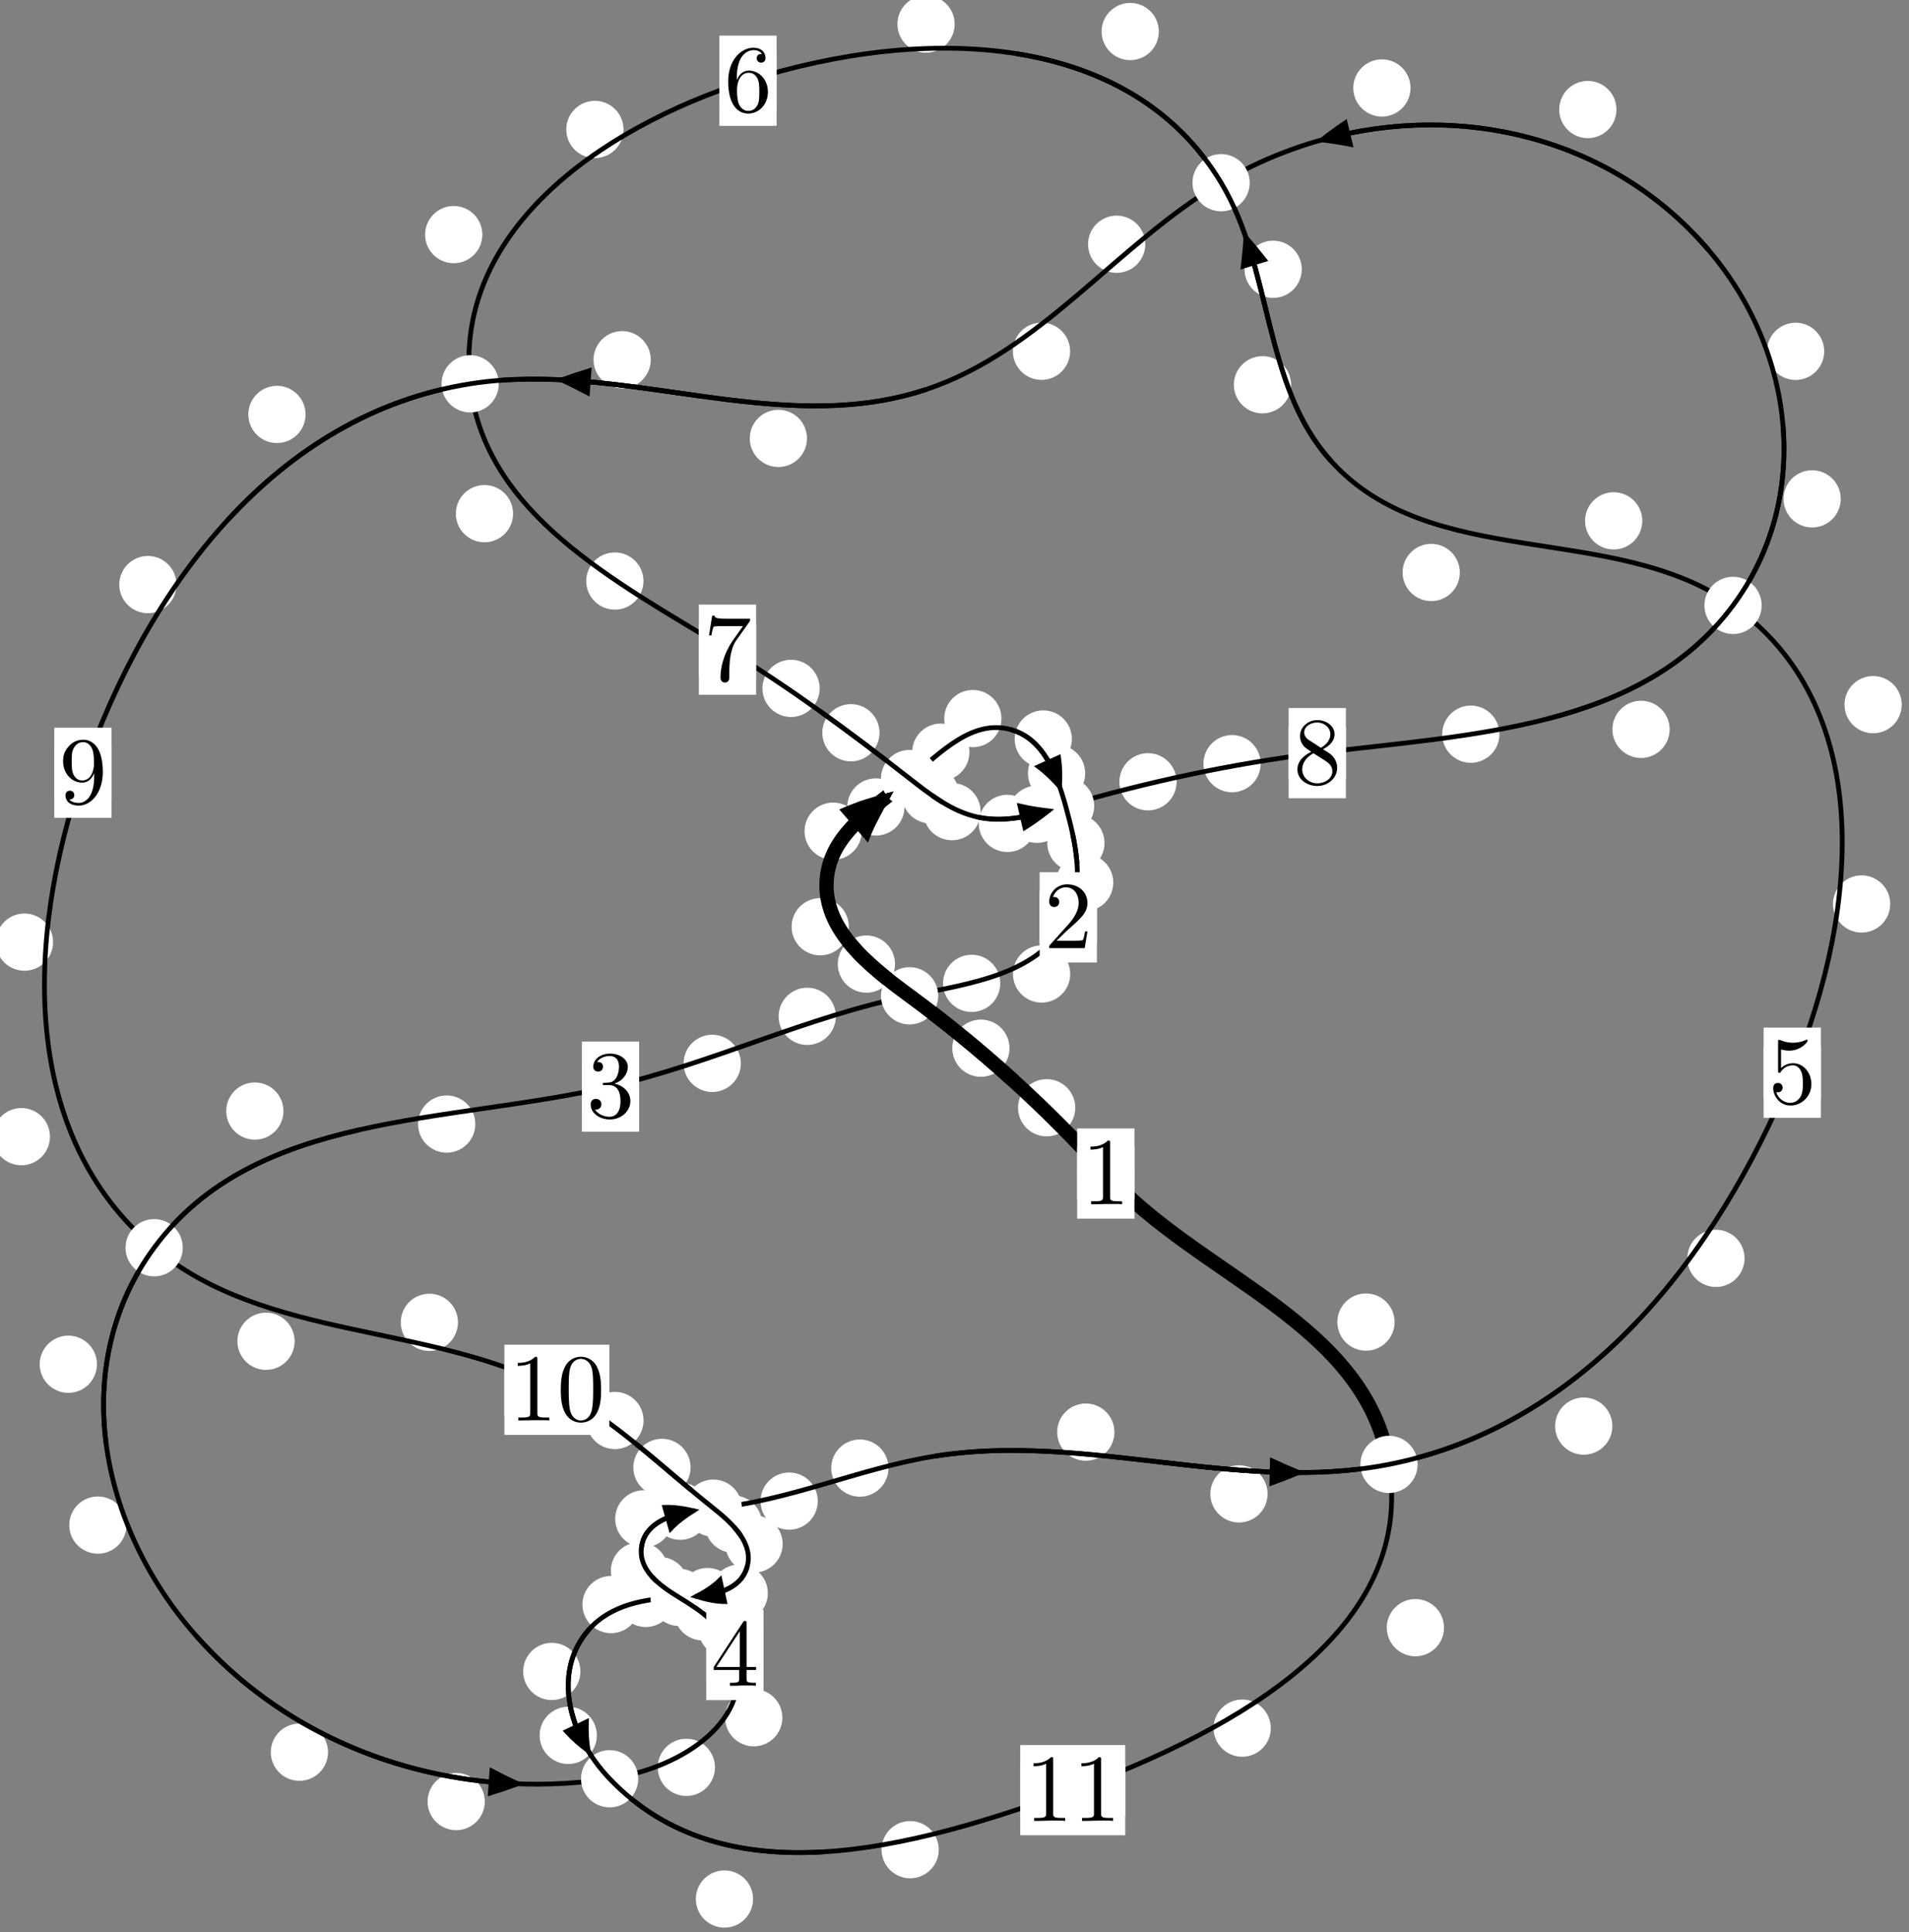 <?xml version="1.0"?>
<!-- Created by MetaPost 1.999 on 2021.07.05:2357 -->
<svg version="1.1" xmlns="http://www.w3.org/2000/svg" xmlns:xlink="http://www.w3.org/1999/xlink" width="199.381" height="201.789" viewBox="0 0 199.381 201.789">
<rect x="0" y="0" width="199.381" height="201.789" fill="#808080" stroke="none"/>
<!-- Original BoundingBox: -95.759033 -97.318069 103.621735 104.471085 -->
  <defs>
    <g transform="scale(0.01,0.01)" id="GLYPHcmr10_48">
      <path style="fill-rule: evenodd;" d="M460 -320C460 -400,455 -480,420 -554C374 -650,292 -666,250 -666C190 -666,117 -640,76 -547C44 -478,39 -400,39 -320C39 -245,43 -155,84 -79C127 2,200 22,249 22C303 22,379 1,423 -94C455 -163,460 -241,460 -320M249 -0C210 -0,151 -25,133 -121C122 -181,122 -273,122 -332C122 -396,122 -462,130 -516C149 -635,224 -644,249 -644C282 -644,348 -626,367 -527C377 -471,377 -395,377 -332C377 -257,377 -189,366 -125C351 -30,294 -0,249 -0"></path>
    </g>
    <g transform="scale(0.01,0.01)" id="GLYPHcmr10_49">
      <path style="fill-rule: evenodd;" d="M294 -640C294 -664,294 -666,271 -666C209 -602,121 -602,89 -602L89 -571C109 -571,168 -571,220 -597L220 -79C220 -43,217 -31,127 -31L95 -31L95 -0L257 -0L130 -3L217 -3L257 -3L297 -3L384 -3L419 -0L419 -31L387 -31C297 -31,294 -42,294 -79"></path>
    </g>
    <g transform="scale(0.01,0.01)" id="GLYPHcmr10_50">
      <path style="fill-rule: evenodd;" d="M127 -77L233 -180C389 -318,449 -372,449 -472C449 -586,359 -666,237 -666C124 -666,50 -574,50 -485C50 -429,100 -429,103 -429C120 -429,155 -441,155 -482C155 -508,137 -534,102 -534C94 -534,92 -534,89 -533C112 -598,166 -635,224 -635C315 -635,358 -554,358 -472C358 -392,308 -313,253 -251L61 -37C50 -26,50 -24,50 -0L421 -0L449 -174L424 -174C419 -144,412 -100,402 -85C395 -77,329 -77,307 -77"></path>
    </g>
    <g transform="scale(0.01,0.01)" id="GLYPHcmr10_51">
      <path style="fill-rule: evenodd;" d="M290 -352C372 -379,430 -449,430 -528C430 -610,342 -666,246 -666C145 -666,69 -606,69 -530C69 -497,91 -478,120 -478C151 -478,171 -500,171 -529C171 -579,124 -579,109 -579C140 -628,206 -641,242 -641C283 -641,338 -619,338 -529C338 -517,336 -459,310 -415C280 -367,246 -364,221 -363C213 -362,189 -360,182 -360C174 -359,167 -358,167 -348C167 -337,174 -337,191 -337L235 -337C317 -337,354 -269,354 -171C354 -35,285 -6,241 -6C198 -6,123 -23,88 -82C123 -77,154 -99,154 -137C154 -173,127 -193,98 -193C74 -193,42 -179,42 -135C42 -44,135 22,244 22C366 22,457 -69,457 -171C457 -253,394 -331,290 -352"></path>
    </g>
    <g transform="scale(0.01,0.01)" id="GLYPHcmr10_52">
      <path style="fill-rule: evenodd;" d="M294 -165L294 -78C294 -42,292 -31,218 -31L197 -31L197 -0L332 -0L238 -3L290 -3L332 -3L374 -3L427 -3L468 -0L468 -31L447 -31C373 -31,371 -42,371 -78L371 -165L471 -165L471 -196L371 -196L371 -651C371 -671,371 -677,355 -677C346 -677,343 -677,335 -665L28 -196L28 -165M300 -196L56 -196L300 -569"></path>
    </g>
    <g transform="scale(0.01,0.01)" id="GLYPHcmr10_53">
      <path style="fill-rule: evenodd;" d="M449 -201C449 -320,367 -420,259 -420C211 -420,168 -404,132 -369L132 -564C152 -558,185 -551,217 -551C340 -551,410 -642,410 -655C410 -661,407 -666,400 -666C399 -666,397 -666,392 -663C372 -654,323 -634,256 -634C216 -634,170 -641,123 -662C115 -665,113 -665,111 -665C101 -665,101 -657,101 -641L101 -345C101 -327,101 -319,115 -319C122 -319,124 -322,128 -328C139 -344,176 -398,257 -398C309 -398,334 -352,342 -334C358 -297,360 -258,360 -208C360 -173,360 -113,336 -71C312 -32,275 -6,229 -6C156 -6,99 -59,82 -118C85 -117,88 -116,99 -116C132 -116,149 -141,149 -165C149 -189,132 -214,99 -214C85 -214,50 -207,50 -161C50 -75,119 22,231 22C347 22,449 -74,449 -201"></path>
    </g>
    <g transform="scale(0.01,0.01)" id="GLYPHcmr10_54">
      <path style="fill-rule: evenodd;" d="M132 -328L132 -352C132 -605,256 -641,307 -641C331 -641,373 -635,395 -601C380 -601,340 -601,340 -556C340 -525,364 -510,386 -510C402 -510,432 -519,432 -558C432 -618,388 -666,305 -666C177 -666,42 -537,42 -316C42 -49,158 22,251 22C362 22,457 -72,457 -204C457 -331,368 -427,257 -427C189 -427,152 -376,132 -328M251 -6C188 -6,158 -66,152 -81C134 -128,134 -208,134 -226C134 -304,166 -404,256 -404C272 -404,318 -404,349 -342C367 -305,367 -254,367 -205C367 -157,367 -107,350 -71C320 -11,274 -6,251 -6"></path>
    </g>
    <g transform="scale(0.01,0.01)" id="GLYPHcmr10_55">
      <path style="fill-rule: evenodd;" d="M476 -609C485 -621,485 -623,485 -644L242 -644C120 -644,118 -657,114 -676L89 -676L56 -470L81 -470C84 -486,93 -549,106 -561C113 -567,191 -567,204 -567L411 -567C400 -551,321 -442,299 -409C209 -274,176 -135,176 -33C176 -23,176 22,222 22C268 22,268 -23,268 -33L268 -84C268 -139,271 -194,279 -248C283 -271,297 -357,341 -419"></path>
    </g>
    <g transform="scale(0.01,0.01)" id="GLYPHcmr10_56">
      <path style="fill-rule: evenodd;" d="M163 -457C117 -487,113 -521,113 -538C113 -599,178 -641,249 -641C322 -641,386 -589,386 -517C386 -460,347 -412,287 -377M309 -362C381 -399,430 -451,430 -517C430 -609,341 -666,250 -666C150 -666,69 -592,69 -499C69 -481,71 -436,113 -389C124 -377,161 -352,186 -335C128 -306,42 -250,42 -151C42 -45,144 22,249 22C362 22,457 -61,457 -168C457 -204,446 -249,408 -291C389 -312,373 -322,309 -362M209 -320L332 -242C360 -223,407 -193,407 -132C407 -58,332 -6,250 -6C164 -6,92 -68,92 -151C92 -209,124 -273,209 -320"></path>
    </g>
    <g transform="scale(0.01,0.01)" id="GLYPHcmr10_57">
      <path style="fill-rule: evenodd;" d="M367 -318L367 -286C367 -52,263 -6,205 -6C188 -6,134 -8,107 -42C151 -42,159 -71,159 -88C159 -119,135 -134,113 -134C97 -134,67 -125,67 -86C67 -19,121 22,206 22C335 22,457 -114,457 -329C457 -598,342 -666,253 -666C198 -666,149 -648,106 -603C65 -558,42 -516,42 -441C42 -316,130 -218,242 -218C303 -218,344 -260,367 -318M243 -241C227 -241,181 -241,150 -304C132 -341,132 -391,132 -440C132 -494,132 -541,153 -578C180 -628,218 -641,253 -641C299 -641,332 -607,349 -562C361 -530,365 -467,365 -421C365 -338,331 -241,243 -241"></path>
    </g>
  </defs>
  <path d="M112.303 115.69C112.303 114.898,111.988 114.137,111.428 113.577C110.867 113.016,110.107 112.702,109.315 112.702C108.522 112.702,107.762 113.016,107.201 113.577C106.641 114.137,106.326 114.898,106.326 115.69C106.326 116.483,106.641 117.243,107.201 117.804C107.762 118.364,108.522 118.679,109.315 118.679C110.107 118.679,110.867 118.364,111.428 117.804C111.988 117.243,112.303 116.483,112.303 115.69Z" style="fill: rgb(100%,100%,100%);stroke: none;"></path>
  <path d="M118.483 122.561C118.483 121.769,118.168 121.008,117.607 120.448C117.047 119.887,116.286 119.573,115.494 119.573C114.701 119.573,113.941 119.887,113.38 120.448C112.82 121.008,112.505 121.769,112.505 122.561C112.505 123.354,112.82 124.114,113.38 124.675C113.941 125.235,114.701 125.55,115.494 125.55C116.286 125.55,117.047 125.235,117.607 124.675C118.168 124.114,118.483 123.354,118.483 122.561Z" style="fill: rgb(100%,100%,100%);stroke: none;"></path>
  <path d="M93.478 100.687C93.478 99.894,93.163 99.134,92.603 98.573C92.042 98.013,91.282 97.698,90.49 97.698C89.697 97.698,88.937 98.013,88.376 98.573C87.816 99.134,87.501 99.894,87.501 100.687C87.501 101.479,87.816 102.24,88.376 102.8C88.937 103.361,89.697 103.676,90.49 103.676C91.282 103.676,92.042 103.361,92.603 102.8C93.163 102.24,93.478 101.479,93.478 100.687Z" style="fill: rgb(100%,100%,100%);stroke: none;"></path>
  <path d="M105.436 109.471C105.436 108.678,105.121 107.918,104.561 107.357C104 106.797,103.24 106.482,102.447 106.482C101.655 106.482,100.895 106.797,100.334 107.357C99.774 107.918,99.459 108.678,99.459 109.471C99.459 110.263,99.774 111.024,100.334 111.584C100.895 112.144,101.655 112.459,102.447 112.459C103.24 112.459,104 112.144,104.561 111.584C105.121 111.024,105.436 110.263,105.436 109.471Z" style="fill: rgb(100%,100%,100%);stroke: none;"></path>
  <path d="M90.006 86.807C90.006 86.014,89.691 85.254,89.13 84.693C88.57 84.133,87.81 83.818,87.017 83.818C86.224 83.818,85.464 84.133,84.904 84.693C84.343 85.254,84.028 86.014,84.028 86.807C84.028 87.599,84.343 88.36,84.904 88.92C85.464 89.48,86.224 89.795,87.017 89.795C87.81 89.795,88.57 89.48,89.13 88.92C89.691 88.36,90.006 87.599,90.006 86.807Z" style="fill: rgb(100%,100%,100%);stroke: none;"></path>
  <path d="M88.655 96.786C88.655 95.994,88.34 95.234,87.779 94.673C87.219 94.113,86.459 93.798,85.666 93.798C84.873 93.798,84.113 94.113,83.553 94.673C82.992 95.234,82.677 95.994,82.677 96.786C82.677 97.579,82.992 98.339,83.553 98.9C84.113 99.46,84.873 99.775,85.666 99.775C86.459 99.775,87.219 99.46,87.779 98.9C88.34 98.339,88.655 97.579,88.655 96.786Z" style="fill: rgb(100%,100%,100%);stroke: none;"></path>
  <path d="M101.249 78.554C101.249 77.761,100.934 77.001,100.373 76.44C99.813 75.88,99.053 75.565,98.26 75.565C97.467 75.565,96.707 75.88,96.147 76.44C95.586 77.001,95.271 77.761,95.271 78.554C95.271 79.346,95.586 80.106,96.147 80.667C96.707 81.227,97.467 81.542,98.26 81.542C99.053 81.542,99.813 81.227,100.373 80.667C100.934 80.106,101.249 79.346,101.249 78.554Z" style="fill: rgb(100%,100%,100%);stroke: none;"></path>
  <path d="M94.467 84.279C94.467 83.487,94.152 82.726,93.592 82.166C93.031 81.606,92.271 81.291,91.478 81.291C90.686 81.291,89.925 81.606,89.365 82.166C88.804 82.726,88.489 83.487,88.489 84.279C88.489 85.072,88.804 85.832,89.365 86.393C89.925 86.953,90.686 87.268,91.478 87.268C92.271 87.268,93.031 86.953,93.592 86.393C94.152 85.832,94.467 85.072,94.467 84.279Z" style="fill: rgb(100%,100%,100%);stroke: none;"></path>
  <path d="M111.952 77.18C111.952 76.388,111.637 75.628,111.076 75.067C110.516 74.507,109.755 74.192,108.963 74.192C108.17 74.192,107.41 74.507,106.849 75.067C106.289 75.628,105.974 76.388,105.974 77.18C105.974 77.973,106.289 78.733,106.849 79.294C107.41 79.854,108.17 80.169,108.963 80.169C109.755 80.169,110.516 79.854,111.076 79.294C111.637 78.733,111.952 77.973,111.952 77.18Z" style="fill: rgb(100%,100%,100%);stroke: none;"></path>
  <path d="M104.595 75.045C104.595 74.253,104.281 73.493,103.72 72.932C103.16 72.372,102.399 72.057,101.607 72.057C100.814 72.057,100.054 72.372,99.493 72.932C98.933 73.493,98.618 74.253,98.618 75.045C98.618 75.838,98.933 76.598,99.493 77.159C100.054 77.719,100.814 78.034,101.607 78.034C102.399 78.034,103.16 77.719,103.72 77.159C104.281 76.598,104.595 75.838,104.595 75.045Z" style="fill: rgb(100%,100%,100%);stroke: none;"></path>
  <path d="M115.358 88.039C115.358 87.246,115.043 86.486,114.482 85.926C113.922 85.365,113.162 85.05,112.369 85.05C111.576 85.05,110.816 85.365,110.256 85.926C109.695 86.486,109.38 87.246,109.38 88.039C109.38 88.832,109.695 89.592,110.256 90.152C110.816 90.713,111.576 91.028,112.369 91.028C113.162 91.028,113.922 90.713,114.482 90.152C115.043 89.592,115.358 88.832,115.358 88.039Z" style="fill: rgb(100%,100%,100%);stroke: none;"></path>
  <path d="M113.34 80.767C113.34 79.974,113.025 79.214,112.465 78.653C111.904 78.093,111.144 77.778,110.351 77.778C109.559 77.778,108.799 78.093,108.238 78.653C107.678 79.214,107.363 79.974,107.363 80.767C107.363 81.559,107.678 82.319,108.238 82.88C108.799 83.44,109.559 83.755,110.351 83.755C111.144 83.755,111.904 83.44,112.465 82.88C113.025 82.319,113.34 81.559,113.34 80.767Z" style="fill: rgb(100%,100%,100%);stroke: none;"></path>
  <path d="M111.775 101.722C111.775 100.93,111.46 100.17,110.899 99.609C110.339 99.049,109.579 98.734,108.786 98.734C107.993 98.734,107.233 99.049,106.673 99.609C106.112 100.17,105.797 100.93,105.797 101.722C105.797 102.515,106.112 103.275,106.673 103.836C107.233 104.396,107.993 104.711,108.786 104.711C109.579 104.711,110.339 104.396,110.899 103.836C111.46 103.275,111.775 102.515,111.775 101.722Z" style="fill: rgb(100%,100%,100%);stroke: none;"></path>
  <path d="M116.274 92.175C116.274 91.382,115.959 90.622,115.398 90.061C114.838 89.501,114.078 89.186,113.285 89.186C112.492 89.186,111.732 89.501,111.172 90.061C110.611 90.622,110.296 91.382,110.296 92.175C110.296 92.967,110.611 93.727,111.172 94.288C111.732 94.848,112.492 95.163,113.285 95.163C114.078 95.163,114.838 94.848,115.398 94.288C115.959 93.727,116.274 92.967,116.274 92.175Z" style="fill: rgb(100%,100%,100%);stroke: none;"></path>
  <path d="M87.298 106.145C87.298 105.352,86.983 104.592,86.423 104.031C85.862 103.471,85.102 103.156,84.31 103.156C83.517 103.156,82.757 103.471,82.196 104.031C81.636 104.592,81.321 105.352,81.321 106.145C81.321 106.937,81.636 107.697,82.196 108.258C82.757 108.818,83.517 109.133,84.31 109.133C85.102 109.133,85.862 108.818,86.423 108.258C86.983 107.697,87.298 106.937,87.298 106.145Z" style="fill: rgb(100%,100%,100%);stroke: none;"></path>
  <path d="M104.471 102.7C104.471 101.907,104.156 101.147,103.596 100.586C103.035 100.026,102.275 99.711,101.482 99.711C100.689 99.711,99.929 100.026,99.369 100.586C98.808 101.147,98.493 101.907,98.493 102.7C98.493 103.492,98.808 104.253,99.369 104.813C99.929 105.373,100.689 105.688,101.482 105.688C102.275 105.688,103.035 105.373,103.596 104.813C104.156 104.253,104.471 103.492,104.471 102.7Z" style="fill: rgb(100%,100%,100%);stroke: none;"></path>
  <path d="M49.642 117.394C49.642 116.601,49.327 115.841,48.766 115.281C48.206 114.72,47.446 114.405,46.653 114.405C45.86 114.405,45.1 114.72,44.54 115.281C43.979 115.841,43.664 116.601,43.664 117.394C43.664 118.187,43.979 118.947,44.54 119.507C45.1 120.068,45.86 120.383,46.653 120.383C47.446 120.383,48.206 120.068,48.766 119.507C49.327 118.947,49.642 118.187,49.642 117.394Z" style="fill: rgb(100%,100%,100%);stroke: none;"></path>
  <path d="M77.376 111.057C77.376 110.264,77.061 109.504,76.501 108.943C75.94 108.383,75.18 108.068,74.387 108.068C73.595 108.068,72.835 108.383,72.274 108.943C71.714 109.504,71.399 110.264,71.399 111.057C71.399 111.849,71.714 112.609,72.274 113.17C72.835 113.73,73.595 114.045,74.387 114.045C75.18 114.045,75.94 113.73,76.501 113.17C77.061 112.609,77.376 111.849,77.376 111.057Z" style="fill: rgb(100%,100%,100%);stroke: none;"></path>
  <path d="M10.124 142.479C10.124 141.686,9.809 140.926,9.249 140.365C8.688 139.805,7.928 139.49,7.135 139.49C6.343 139.49,5.582 139.805,5.022 140.365C4.461 140.926,4.146 141.686,4.146 142.479C4.146 143.271,4.461 144.031,5.022 144.592C5.582 145.152,6.343 145.467,7.135 145.467C7.928 145.467,8.688 145.152,9.249 144.592C9.809 144.031,10.124 143.271,10.124 142.479Z" style="fill: rgb(100%,100%,100%);stroke: none;"></path>
  <path d="M29.605 116.037C29.605 115.244,29.29 114.484,28.73 113.923C28.169 113.363,27.409 113.048,26.617 113.048C25.824 113.048,25.064 113.363,24.503 113.923C23.943 114.484,23.628 115.244,23.628 116.037C23.628 116.829,23.943 117.59,24.503 118.15C25.064 118.711,25.824 119.025,26.617 119.025C27.409 119.025,28.169 118.711,28.73 118.15C29.29 117.59,29.605 116.829,29.605 116.037Z" style="fill: rgb(100%,100%,100%);stroke: none;"></path>
  <path d="M34.26 182.996C34.26 182.204,33.945 181.443,33.384 180.883C32.824 180.322,32.064 180.007,31.271 180.007C30.478 180.007,29.718 180.322,29.158 180.883C28.597 181.443,28.282 182.204,28.282 182.996C28.282 183.789,28.597 184.549,29.158 185.11C29.718 185.67,30.478 185.985,31.271 185.985C32.064 185.985,32.824 185.67,33.384 185.11C33.945 184.549,34.26 183.789,34.26 182.996Z" style="fill: rgb(100%,100%,100%);stroke: none;"></path>
  <path d="M13.213 159.278C13.213 158.485,12.898 157.725,12.337 157.164C11.777 156.604,11.017 156.289,10.224 156.289C9.431 156.289,8.671 156.604,8.111 157.164C7.55 157.725,7.235 158.485,7.235 159.278C7.235 160.07,7.55 160.831,8.111 161.391C8.671 161.952,9.431 162.267,10.224 162.267C11.017 162.267,11.777 161.952,12.337 161.391C12.898 160.831,13.213 160.07,13.213 159.278Z" style="fill: rgb(100%,100%,100%);stroke: none;"></path>
  <path d="M74.674 184.578C74.674 183.786,74.36 183.026,73.799 182.465C73.239 181.905,72.478 181.59,71.686 181.59C70.893 181.59,70.133 181.905,69.572 182.465C69.012 183.026,68.697 183.786,68.697 184.578C68.697 185.371,69.012 186.131,69.572 186.692C70.133 187.252,70.893 187.567,71.686 187.567C72.478 187.567,73.239 187.252,73.799 186.692C74.36 186.131,74.674 185.371,74.674 184.578Z" style="fill: rgb(100%,100%,100%);stroke: none;"></path>
  <path d="M50.633 188.152C50.633 187.359,50.318 186.599,49.758 186.038C49.197 185.478,48.437 185.163,47.644 185.163C46.852 185.163,46.092 185.478,45.531 186.038C44.971 186.599,44.656 187.359,44.656 188.152C44.656 188.944,44.971 189.704,45.531 190.265C46.092 190.825,46.852 191.14,47.644 191.14C48.437 191.14,49.197 190.825,49.758 190.265C50.318 189.704,50.633 188.944,50.633 188.152Z" style="fill: rgb(100%,100%,100%);stroke: none;"></path>
  <path d="M78.907 170.076C78.907 169.283,78.592 168.523,78.031 167.963C77.471 167.402,76.711 167.087,75.918 167.087C75.125 167.087,74.365 167.402,73.805 167.963C73.244 168.523,72.929 169.283,72.929 170.076C72.929 170.869,73.244 171.629,73.805 172.189C74.365 172.75,75.125 173.065,75.918 173.065C76.711 173.065,77.471 172.75,78.031 172.189C78.592 171.629,78.907 170.869,78.907 170.076Z" style="fill: rgb(100%,100%,100%);stroke: none;"></path>
  <path d="M81.713 179.396C81.713 178.603,81.398 177.843,80.837 177.282C80.277 176.722,79.517 176.407,78.724 176.407C77.931 176.407,77.171 176.722,76.611 177.282C76.05 177.843,75.735 178.603,75.735 179.396C75.735 180.188,76.05 180.949,76.611 181.509C77.171 182.07,77.931 182.385,78.724 182.385C79.517 182.385,80.277 182.07,80.837 181.509C81.398 180.949,81.713 180.188,81.713 179.396Z" style="fill: rgb(100%,100%,100%);stroke: none;"></path>
  <path d="M71.894 165.597C71.894 164.804,71.579 164.044,71.019 163.484C70.458 162.923,69.698 162.608,68.905 162.608C68.113 162.608,67.353 162.923,66.792 163.484C66.232 164.044,65.917 164.804,65.917 165.597C65.917 166.39,66.232 167.15,66.792 167.71C67.353 168.271,68.113 168.586,68.905 168.586C69.698 168.586,70.458 168.271,71.019 167.71C71.579 167.15,71.894 166.39,71.894 165.597Z" style="fill: rgb(100%,100%,100%);stroke: none;"></path>
  <path d="M76.39 168.339C76.39 167.546,76.075 166.786,75.515 166.225C74.954 165.665,74.194 165.35,73.401 165.35C72.609 165.35,71.848 165.665,71.288 166.225C70.728 166.786,70.413 167.546,70.413 168.339C70.413 169.131,70.728 169.892,71.288 170.452C71.848 171.013,72.609 171.327,73.401 171.327C74.194 171.327,74.954 171.013,75.515 170.452C76.075 169.892,76.39 169.131,76.39 168.339Z" style="fill: rgb(100%,100%,100%);stroke: none;"></path>
  <path d="M70.23 158.624C70.23 157.831,69.915 157.071,69.355 156.51C68.794 155.95,68.034 155.635,67.241 155.635C66.449 155.635,65.689 155.95,65.128 156.51C64.568 157.071,64.253 157.831,64.253 158.624C64.253 159.416,64.568 160.176,65.128 160.737C65.689 161.297,66.449 161.612,67.241 161.612C68.034 161.612,68.794 161.297,69.355 160.737C69.915 160.176,70.23 159.416,70.23 158.624Z" style="fill: rgb(100%,100%,100%);stroke: none;"></path>
  <path d="M69.778 164.055C69.778 163.262,69.463 162.502,68.903 161.942C68.342 161.381,67.582 161.066,66.789 161.066C65.997 161.066,65.236 161.381,64.676 161.942C64.115 162.502,63.801 163.262,63.801 164.055C63.801 164.848,64.115 165.608,64.676 166.168C65.236 166.729,65.997 167.044,66.789 167.044C67.582 167.044,68.342 166.729,68.903 166.168C69.463 165.608,69.778 164.848,69.778 164.055Z" style="fill: rgb(100%,100%,100%);stroke: none;"></path>
  <path d="M85.41 156.772C85.41 155.98,85.095 155.22,84.535 154.659C83.974 154.099,83.214 153.784,82.421 153.784C81.629 153.784,80.868 154.099,80.308 154.659C79.747 155.22,79.432 155.98,79.432 156.772C79.432 157.565,79.747 158.325,80.308 158.886C80.868 159.446,81.629 159.761,82.421 159.761C83.214 159.761,83.974 159.446,84.535 158.886C85.095 158.325,85.41 157.565,85.41 156.772Z" style="fill: rgb(100%,100%,100%);stroke: none;"></path>
  <path d="M74.035 157.829C74.035 157.036,73.72 156.276,73.159 155.716C72.599 155.155,71.839 154.84,71.046 154.84C70.253 154.84,69.493 155.155,68.933 155.716C68.372 156.276,68.057 157.036,68.057 157.829C68.057 158.622,68.372 159.382,68.933 159.942C69.493 160.503,70.253 160.818,71.046 160.818C71.839 160.818,72.599 160.503,73.159 159.942C73.72 159.382,74.035 158.622,74.035 157.829Z" style="fill: rgb(100%,100%,100%);stroke: none;"></path>
  <path d="M116.394 149.567C116.394 148.775,116.079 148.014,115.519 147.454C114.958 146.893,114.198 146.578,113.405 146.578C112.613 146.578,111.852 146.893,111.292 147.454C110.731 148.014,110.416 148.775,110.416 149.567C110.416 150.36,110.731 151.12,111.292 151.681C111.852 152.241,112.613 152.556,113.405 152.556C114.198 152.556,114.958 152.241,115.519 151.681C116.079 151.12,116.394 150.36,116.394 149.567Z" style="fill: rgb(100%,100%,100%);stroke: none;"></path>
  <path d="M92.794 153.325C92.794 152.532,92.479 151.772,91.918 151.211C91.358 150.651,90.598 150.336,89.805 150.336C89.012 150.336,88.252 150.651,87.692 151.211C87.131 151.772,86.816 152.532,86.816 153.325C86.816 154.117,87.131 154.877,87.692 155.438C88.252 155.998,89.012 156.313,89.805 156.313C90.598 156.313,91.358 155.998,91.918 155.438C92.479 154.877,92.794 154.117,92.794 153.325Z" style="fill: rgb(100%,100%,100%);stroke: none;"></path>
  <path d="M168.398 148.94C168.398 148.148,168.083 147.388,167.523 146.827C166.962 146.267,166.202 145.952,165.409 145.952C164.617 145.952,163.857 146.267,163.296 146.827C162.736 147.388,162.421 148.148,162.421 148.94C162.421 149.733,162.736 150.493,163.296 151.054C163.857 151.614,164.617 151.929,165.409 151.929C166.202 151.929,166.962 151.614,167.523 151.054C168.083 150.493,168.398 149.733,168.398 148.94Z" style="fill: rgb(100%,100%,100%);stroke: none;"></path>
  <path d="M132.39 156.017C132.39 155.225,132.075 154.465,131.514 153.904C130.954 153.344,130.194 153.029,129.401 153.029C128.608 153.029,127.848 153.344,127.288 153.904C126.727 154.465,126.412 155.225,126.412 156.017C126.412 156.81,126.727 157.57,127.288 158.131C127.848 158.691,128.608 159.006,129.401 159.006C130.194 159.006,130.954 158.691,131.514 158.131C132.075 157.57,132.39 156.81,132.39 156.017Z" style="fill: rgb(100%,100%,100%);stroke: none;"></path>
  <path d="M197.42 94.408C197.42 93.616,197.105 92.855,196.544 92.295C195.984 91.735,195.224 91.42,194.431 91.42C193.638 91.42,192.878 91.735,192.318 92.295C191.757 92.855,191.442 93.616,191.442 94.408C191.442 95.201,191.757 95.961,192.318 96.522C192.878 97.082,193.638 97.397,194.431 97.397C195.224 97.397,195.984 97.082,196.544 96.522C197.105 95.961,197.42 95.201,197.42 94.408Z" style="fill: rgb(100%,100%,100%);stroke: none;"></path>
  <path d="M182.206 131.419C182.206 130.626,181.891 129.866,181.331 129.305C180.77 128.745,180.01 128.43,179.218 128.43C178.425 128.43,177.665 128.745,177.104 129.305C176.544 129.866,176.229 130.626,176.229 131.419C176.229 132.211,176.544 132.972,177.104 133.532C177.665 134.092,178.425 134.407,179.218 134.407C180.01 134.407,180.77 134.092,181.331 133.532C181.891 132.972,182.206 132.211,182.206 131.419Z" style="fill: rgb(100%,100%,100%);stroke: none;"></path>
  <path d="M171.525 54.395C171.525 53.602,171.211 52.842,170.65 52.281C170.09 51.721,169.329 51.406,168.537 51.406C167.744 51.406,166.984 51.721,166.423 52.281C165.863 52.842,165.548 53.602,165.548 54.395C165.548 55.187,165.863 55.947,166.423 56.508C166.984 57.068,167.744 57.383,168.537 57.383C169.329 57.383,170.09 57.068,170.65 56.508C171.211 55.947,171.525 55.187,171.525 54.395Z" style="fill: rgb(100%,100%,100%);stroke: none;"></path>
  <path d="M198.622 73.592C198.622 72.799,198.307 72.039,197.746 71.479C197.186 70.918,196.426 70.603,195.633 70.603C194.84 70.603,194.08 70.918,193.52 71.479C192.959 72.039,192.644 72.799,192.644 73.592C192.644 74.385,192.959 75.145,193.52 75.705C194.08 76.266,194.84 76.581,195.633 76.581C196.426 76.581,197.186 76.266,197.746 75.705C198.307 75.145,198.622 74.385,198.622 73.592Z" style="fill: rgb(100%,100%,100%);stroke: none;"></path>
  <path d="M134.845 40.184C134.845 39.391,134.53 38.631,133.969 38.07C133.409 37.51,132.648 37.195,131.856 37.195C131.063 37.195,130.303 37.51,129.742 38.07C129.182 38.631,128.867 39.391,128.867 40.184C128.867 40.976,129.182 41.737,129.742 42.297C130.303 42.858,131.063 43.172,131.856 43.172C132.648 43.172,133.409 42.858,133.969 42.297C134.53 41.737,134.845 40.976,134.845 40.184Z" style="fill: rgb(100%,100%,100%);stroke: none;"></path>
  <path d="M152.468 59.788C152.468 58.996,152.153 58.235,151.593 57.675C151.032 57.115,150.272 56.8,149.479 56.8C148.687 56.8,147.927 57.115,147.366 57.675C146.806 58.235,146.491 58.996,146.491 59.788C146.491 60.581,146.806 61.341,147.366 61.902C147.927 62.462,148.687 62.777,149.479 62.777C150.272 62.777,151.032 62.462,151.593 61.902C152.153 61.341,152.468 60.581,152.468 59.788Z" style="fill: rgb(100%,100%,100%);stroke: none;"></path>
  <path d="M121.032 3.293C121.032 2.501,120.717 1.74,120.157 1.18C119.596 0.62,118.836 0.305,118.043 0.305C117.251 0.305,116.49 0.62,115.93 1.18C115.369 1.74,115.055 2.501,115.055 3.293C115.055 4.086,115.369 4.846,115.93 5.407C116.49 5.967,117.251 6.282,118.043 6.282C118.836 6.282,119.596 5.967,120.157 5.407C120.717 4.846,121.032 4.086,121.032 3.293Z" style="fill: rgb(100%,100%,100%);stroke: none;"></path>
  <path d="M135.959 28.123C135.959 27.331,135.644 26.571,135.083 26.01C134.523 25.45,133.763 25.135,132.97 25.135C132.177 25.135,131.417 25.45,130.857 26.01C130.296 26.571,129.981 27.331,129.981 28.123C129.981 28.916,130.296 29.676,130.857 30.237C131.417 30.797,132.177 31.112,132.97 31.112C133.763 31.112,134.523 30.797,135.083 30.237C135.644 29.676,135.959 28.916,135.959 28.123Z" style="fill: rgb(100%,100%,100%);stroke: none;"></path>
  <path d="M65.121 13.52C65.121 12.728,64.806 11.967,64.245 11.407C63.685 10.846,62.925 10.532,62.132 10.532C61.339 10.532,60.579 10.846,60.019 11.407C59.458 11.967,59.143 12.728,59.143 13.52C59.143 14.313,59.458 15.073,60.019 15.634C60.579 16.194,61.339 16.509,62.132 16.509C62.925 16.509,63.685 16.194,64.245 15.634C64.806 15.073,65.121 14.313,65.121 13.52Z" style="fill: rgb(100%,100%,100%);stroke: none;"></path>
  <path d="M99.707 2.518C99.707 1.725,99.392 0.965,98.832 0.404C98.271 -0.156,97.511 -0.471,96.718 -0.471C95.926 -0.471,95.166 -0.156,94.605 0.404C94.045 0.965,93.73 1.725,93.73 2.518C93.73 3.31,94.045 4.07,94.605 4.631C95.166 5.191,95.926 5.506,96.718 5.506C97.511 5.506,98.271 5.191,98.832 4.631C99.392 4.07,99.707 3.31,99.707 2.518Z" style="fill: rgb(100%,100%,100%);stroke: none;"></path>
  <path d="M53.587 53.646C53.587 52.853,53.272 52.093,52.712 51.533C52.151 50.972,51.391 50.657,50.598 50.657C49.806 50.657,49.046 50.972,48.485 51.533C47.925 52.093,47.61 52.853,47.61 53.646C47.61 54.439,47.925 55.199,48.485 55.759C49.046 56.32,49.806 56.635,50.598 56.635C51.391 56.635,52.151 56.32,52.712 55.759C53.272 55.199,53.587 54.439,53.587 53.646Z" style="fill: rgb(100%,100%,100%);stroke: none;"></path>
  <path d="M50.377 24.501C50.377 23.709,50.062 22.948,49.501 22.388C48.941 21.827,48.18 21.513,47.388 21.513C46.595 21.513,45.835 21.827,45.274 22.388C44.714 22.948,44.399 23.709,44.399 24.501C44.399 25.294,44.714 26.054,45.274 26.615C45.835 27.175,46.595 27.49,47.388 27.49C48.18 27.49,48.941 27.175,49.501 26.615C50.062 26.054,50.377 25.294,50.377 24.501Z" style="fill: rgb(100%,100%,100%);stroke: none;"></path>
  <path d="M85.609 71.894C85.609 71.101,85.294 70.341,84.733 69.78C84.173 69.22,83.413 68.905,82.62 68.905C81.827 68.905,81.067 69.22,80.507 69.78C79.946 70.341,79.631 71.101,79.631 71.894C79.631 72.686,79.946 73.447,80.507 74.007C81.067 74.568,81.827 74.882,82.62 74.882C83.413 74.882,84.173 74.568,84.733 74.007C85.294 73.447,85.609 72.686,85.609 71.894Z" style="fill: rgb(100%,100%,100%);stroke: none;"></path>
  <path d="M67.206 60.683C67.206 59.891,66.891 59.131,66.33 58.57C65.77 58.01,65.01 57.695,64.217 57.695C63.424 57.695,62.664 58.01,62.104 58.57C61.543 59.131,61.228 59.891,61.228 60.683C61.228 61.476,61.543 62.236,62.104 62.797C62.664 63.357,63.424 63.672,64.217 63.672C65.01 63.672,65.77 63.357,66.33 62.797C66.891 62.236,67.206 61.476,67.206 60.683Z" style="fill: rgb(100%,100%,100%);stroke: none;"></path>
  <path d="M100.175 83.011C100.175 82.218,99.86 81.458,99.3 80.898C98.739 80.337,97.979 80.022,97.186 80.022C96.394 80.022,95.634 80.337,95.073 80.898C94.513 81.458,94.198 82.218,94.198 83.011C94.198 83.804,94.513 84.564,95.073 85.124C95.634 85.685,96.394 86,97.186 86C97.979 86,98.739 85.685,99.3 85.124C99.86 84.564,100.175 83.804,100.175 83.011Z" style="fill: rgb(100%,100%,100%);stroke: none;"></path>
  <path d="M91.86 76.526C91.86 75.734,91.545 74.973,90.985 74.413C90.425 73.853,89.664 73.538,88.872 73.538C88.079 73.538,87.319 73.853,86.758 74.413C86.198 74.973,85.883 75.734,85.883 76.526C85.883 77.319,86.198 78.079,86.758 78.64C87.319 79.2,88.079 79.515,88.872 79.515C89.664 79.515,90.425 79.2,90.985 78.64C91.545 78.079,91.86 77.319,91.86 76.526Z" style="fill: rgb(100%,100%,100%);stroke: none;"></path>
  <path d="M108.2 85.995C108.2 85.202,107.885 84.442,107.324 83.881C106.764 83.321,106.004 83.006,105.211 83.006C104.418 83.006,103.658 83.321,103.098 83.881C102.537 84.442,102.222 85.202,102.222 85.995C102.222 86.787,102.537 87.547,103.098 88.108C103.658 88.668,104.418 88.983,105.211 88.983C106.004 88.983,106.764 88.668,107.324 88.108C107.885 87.547,108.2 86.787,108.2 85.995Z" style="fill: rgb(100%,100%,100%);stroke: none;"></path>
  <path d="M102.418 84.766C102.418 83.974,102.103 83.214,101.542 82.653C100.982 82.093,100.222 81.778,99.429 81.778C98.636 81.778,97.876 82.093,97.316 82.653C96.755 83.214,96.44 83.974,96.44 84.766C96.44 85.559,96.755 86.319,97.316 86.88C97.876 87.44,98.636 87.755,99.429 87.755C100.222 87.755,100.982 87.44,101.542 86.88C102.103 86.319,102.418 85.559,102.418 84.766Z" style="fill: rgb(100%,100%,100%);stroke: none;"></path>
  <path d="M122.888 81.647C122.888 80.855,122.573 80.094,122.013 79.534C121.452 78.973,120.692 78.659,119.899 78.659C119.107 78.659,118.347 78.973,117.786 79.534C117.226 80.094,116.911 80.855,116.911 81.647C116.911 82.44,117.226 83.2,117.786 83.761C118.347 84.321,119.107 84.636,119.899 84.636C120.692 84.636,121.452 84.321,122.013 83.761C122.573 83.2,122.888 82.44,122.888 81.647Z" style="fill: rgb(100%,100%,100%);stroke: none;"></path>
  <path d="M111.285 85.042C111.285 84.249,110.97 83.489,110.409 82.928C109.849 82.368,109.089 82.053,108.296 82.053C107.503 82.053,106.743 82.368,106.183 82.928C105.622 83.489,105.307 84.249,105.307 85.042C105.307 85.834,105.622 86.594,106.183 87.155C106.743 87.715,107.503 88.03,108.296 88.03C109.089 88.03,109.849 87.715,110.409 87.155C110.97 86.594,111.285 85.834,111.285 85.042Z" style="fill: rgb(100%,100%,100%);stroke: none;"></path>
  <path d="M156.605 76.678C156.605 75.885,156.29 75.125,155.73 74.564C155.169 74.004,154.409 73.689,153.617 73.689C152.824 73.689,152.064 74.004,151.503 74.564C150.943 75.125,150.628 75.885,150.628 76.678C150.628 77.47,150.943 78.23,151.503 78.791C152.064 79.351,152.824 79.666,153.617 79.666C154.409 79.666,155.169 79.351,155.73 78.791C156.29 78.23,156.605 77.47,156.605 76.678Z" style="fill: rgb(100%,100%,100%);stroke: none;"></path>
  <path d="M131.667 79.755C131.667 78.962,131.352 78.202,130.792 77.642C130.231 77.081,129.471 76.766,128.679 76.766C127.886 76.766,127.126 77.081,126.565 77.642C126.005 78.202,125.69 78.962,125.69 79.755C125.69 80.548,126.005 81.308,126.565 81.868C127.126 82.429,127.886 82.744,128.679 82.744C129.471 82.744,130.231 82.429,130.792 81.868C131.352 81.308,131.667 80.548,131.667 79.755Z" style="fill: rgb(100%,100%,100%);stroke: none;"></path>
  <path d="M192.251 52.101C192.251 51.308,191.937 50.548,191.376 49.987C190.816 49.427,190.055 49.112,189.263 49.112C188.47 49.112,187.71 49.427,187.149 49.987C186.589 50.548,186.274 51.308,186.274 52.101C186.274 52.893,186.589 53.654,187.149 54.214C187.71 54.774,188.47 55.089,189.263 55.089C190.055 55.089,190.816 54.774,191.376 54.214C191.937 53.654,192.251 52.893,192.251 52.101Z" style="fill: rgb(100%,100%,100%);stroke: none;"></path>
  <path d="M174.383 76.174C174.383 75.381,174.068 74.621,173.507 74.06C172.947 73.5,172.187 73.185,171.394 73.185C170.601 73.185,169.841 73.5,169.281 74.06C168.72 74.621,168.405 75.381,168.405 76.174C168.405 76.966,168.72 77.727,169.281 78.287C169.841 78.848,170.601 79.162,171.394 79.162C172.187 79.162,172.947 78.848,173.507 78.287C174.068 77.727,174.383 76.966,174.383 76.174Z" style="fill: rgb(100%,100%,100%);stroke: none;"></path>
  <path d="M168.826 11.44C168.826 10.647,168.511 9.887,167.95 9.326C167.39 8.766,166.63 8.451,165.837 8.451C165.044 8.451,164.284 8.766,163.724 9.326C163.163 9.887,162.848 10.647,162.848 11.44C162.848 12.232,163.163 12.993,163.724 13.553C164.284 14.113,165.044 14.428,165.837 14.428C166.63 14.428,167.39 14.113,167.95 13.553C168.511 12.993,168.826 12.232,168.826 11.44Z" style="fill: rgb(100%,100%,100%);stroke: none;"></path>
  <path d="M190.526 36.693C190.526 35.9,190.211 35.14,189.65 34.58C189.09 34.019,188.33 33.704,187.537 33.704C186.744 33.704,185.984 34.019,185.424 34.58C184.863 35.14,184.548 35.9,184.548 36.693C184.548 37.486,184.863 38.246,185.424 38.806C185.984 39.367,186.744 39.682,187.537 39.682C188.33 39.682,189.09 39.367,189.65 38.806C190.211 38.246,190.526 37.486,190.526 36.693Z" style="fill: rgb(100%,100%,100%);stroke: none;"></path>
  <path d="M119.616 25.508C119.616 24.715,119.301 23.955,118.741 23.395C118.18 22.834,117.42 22.519,116.627 22.519C115.835 22.519,115.075 22.834,114.514 23.395C113.954 23.955,113.639 24.715,113.639 25.508C113.639 26.301,113.954 27.061,114.514 27.621C115.075 28.182,115.835 28.497,116.627 28.497C117.42 28.497,118.18 28.182,118.741 27.621C119.301 27.061,119.616 26.301,119.616 25.508Z" style="fill: rgb(100%,100%,100%);stroke: none;"></path>
  <path d="M147.319 9.188C147.319 8.395,147.004 7.635,146.444 7.075C145.883 6.514,145.123 6.199,144.33 6.199C143.538 6.199,142.778 6.514,142.217 7.075C141.657 7.635,141.342 8.395,141.342 9.188C141.342 9.981,141.657 10.741,142.217 11.301C142.778 11.862,143.538 12.177,144.33 12.177C145.123 12.177,145.883 11.862,146.444 11.301C147.004 10.741,147.319 9.981,147.319 9.188Z" style="fill: rgb(100%,100%,100%);stroke: none;"></path>
  <path d="M84.285 45.787C84.285 44.994,83.97 44.234,83.41 43.673C82.849 43.113,82.089 42.798,81.296 42.798C80.504 42.798,79.744 43.113,79.183 43.673C78.623 44.234,78.308 44.994,78.308 45.787C78.308 46.579,78.623 47.339,79.183 47.9C79.744 48.46,80.504 48.775,81.296 48.775C82.089 48.775,82.849 48.46,83.41 47.9C83.97 47.339,84.285 46.579,84.285 45.787Z" style="fill: rgb(100%,100%,100%);stroke: none;"></path>
  <path d="M111.765 36.686C111.765 35.893,111.45 35.133,110.889 34.573C110.329 34.012,109.569 33.697,108.776 33.697C107.983 33.697,107.223 34.012,106.663 34.573C106.102 35.133,105.787 35.893,105.787 36.686C105.787 37.479,106.102 38.239,106.663 38.799C107.223 39.36,107.983 39.675,108.776 39.675C109.569 39.675,110.329 39.36,110.889 38.799C111.45 38.239,111.765 37.479,111.765 36.686Z" style="fill: rgb(100%,100%,100%);stroke: none;"></path>
  <path d="M31.914 43.283C31.914 42.491,31.599 41.731,31.039 41.17C30.478 40.61,29.718 40.295,28.925 40.295C28.133 40.295,27.373 40.61,26.812 41.17C26.252 41.731,25.937 42.491,25.937 43.283C25.937 44.076,26.252 44.836,26.812 45.397C27.373 45.957,28.133 46.272,28.925 46.272C29.718 46.272,30.478 45.957,31.039 45.397C31.599 44.836,31.914 44.076,31.914 43.283Z" style="fill: rgb(100%,100%,100%);stroke: none;"></path>
  <path d="M67.967 37.569C67.967 36.776,67.652 36.016,67.091 35.456C66.531 34.895,65.771 34.58,64.978 34.58C64.185 34.58,63.425 34.895,62.865 35.456C62.304 36.016,61.989 36.776,61.989 37.569C61.989 38.362,62.304 39.122,62.865 39.682C63.425 40.243,64.185 40.558,64.978 40.558C65.771 40.558,66.531 40.243,67.091 39.682C67.652 39.122,67.967 38.362,67.967 37.569Z" style="fill: rgb(100%,100%,100%);stroke: none;"></path>
  <path d="M5.542 98.395C5.542 97.603,5.227 96.843,4.666 96.282C4.106 95.722,3.346 95.407,2.553 95.407C1.76 95.407,1 95.722,0.44 96.282C-0.121 96.843,-0.436 97.603,-0.436 98.395C-0.436 99.188,-0.121 99.948,0.44 100.509C1 101.069,1.76 101.384,2.553 101.384C3.346 101.384,4.106 101.069,4.666 100.509C5.227 99.948,5.542 99.188,5.542 98.395Z" style="fill: rgb(100%,100%,100%);stroke: none;"></path>
  <path d="M18.435 61.053C18.435 60.26,18.12 59.5,17.559 58.94C16.999 58.379,16.239 58.064,15.446 58.064C14.653 58.064,13.893 58.379,13.333 58.94C12.772 59.5,12.457 60.26,12.457 61.053C12.457 61.846,12.772 62.606,13.333 63.166C13.893 63.727,14.653 64.042,15.446 64.042C16.239 64.042,16.999 63.727,17.559 63.166C18.12 62.606,18.435 61.846,18.435 61.053Z" style="fill: rgb(100%,100%,100%);stroke: none;"></path>
  <path d="M30.772 140.08C30.772 139.287,30.457 138.527,29.897 137.967C29.336 137.406,28.576 137.091,27.783 137.091C26.991 137.091,26.23 137.406,25.67 137.967C25.109 138.527,24.794 139.287,24.794 140.08C24.794 140.873,25.109 141.633,25.67 142.193C26.23 142.754,26.991 143.069,27.783 143.069C28.576 143.069,29.336 142.754,29.897 142.193C30.457 141.633,30.772 140.873,30.772 140.08Z" style="fill: rgb(100%,100%,100%);stroke: none;"></path>
  <path d="M5.218 118.71C5.218 117.918,4.904 117.158,4.343 116.597C3.783 116.037,3.022 115.722,2.23 115.722C1.437 115.722,0.677 116.037,0.116 116.597C-0.444 117.158,-0.759 117.918,-0.759 118.71C-0.759 119.503,-0.444 120.263,0.116 120.824C0.677 121.384,1.437 121.699,2.23 121.699C3.022 121.699,3.783 121.384,4.343 120.824C4.904 120.263,5.218 119.503,5.218 118.71Z" style="fill: rgb(100%,100%,100%);stroke: none;"></path>
  <path d="M67.213 148.352C67.213 147.559,66.898 146.799,66.337 146.239C65.777 145.678,65.017 145.363,64.224 145.363C63.431 145.363,62.671 145.678,62.111 146.239C61.55 146.799,61.235 147.559,61.235 148.352C61.235 149.145,61.55 149.905,62.111 150.465C62.671 151.026,63.431 151.341,64.224 151.341C65.017 151.341,65.777 151.026,66.337 150.465C66.898 149.905,67.213 149.145,67.213 148.352Z" style="fill: rgb(100%,100%,100%);stroke: none;"></path>
  <path d="M47.833 138.102C47.833 137.31,47.518 136.55,46.958 135.989C46.397 135.429,45.637 135.114,44.844 135.114C44.052 135.114,43.291 135.429,42.731 135.989C42.17 136.55,41.856 137.31,41.856 138.102C41.856 138.895,42.17 139.655,42.731 140.216C43.291 140.776,44.052 141.091,44.844 141.091C45.637 141.091,46.397 140.776,46.958 140.216C47.518 139.655,47.833 138.895,47.833 138.102Z" style="fill: rgb(100%,100%,100%);stroke: none;"></path>
  <path d="M79.592 159.177C79.592 158.385,79.277 157.624,78.716 157.064C78.156 156.503,77.396 156.188,76.603 156.188C75.81 156.188,75.05 156.503,74.49 157.064C73.929 157.624,73.614 158.385,73.614 159.177C73.614 159.97,73.929 160.73,74.49 161.291C75.05 161.851,75.81 162.166,76.603 162.166C77.396 162.166,78.156 161.851,78.716 161.291C79.277 160.73,79.592 159.97,79.592 159.177Z" style="fill: rgb(100%,100%,100%);stroke: none;"></path>
  <path d="M72.125 153.252C72.125 152.46,71.81 151.699,71.25 151.139C70.689 150.579,69.929 150.264,69.136 150.264C68.344 150.264,67.584 150.579,67.023 151.139C66.463 151.699,66.148 152.46,66.148 153.252C66.148 154.045,66.463 154.805,67.023 155.366C67.584 155.926,68.344 156.241,69.136 156.241C69.929 156.241,70.689 155.926,71.25 155.366C71.81 154.805,72.125 154.045,72.125 153.252Z" style="fill: rgb(100%,100%,100%);stroke: none;"></path>
  <path d="M80.194 166.387C80.194 165.594,79.879 164.834,79.319 164.274C78.758 163.713,77.998 163.398,77.206 163.398C76.413 163.398,75.653 163.713,75.092 164.274C74.532 164.834,74.217 165.594,74.217 166.387C74.217 167.18,74.532 167.94,75.092 168.5C75.653 169.061,76.413 169.376,77.206 169.376C77.998 169.376,78.758 169.061,79.319 168.5C79.879 167.94,80.194 167.18,80.194 166.387Z" style="fill: rgb(100%,100%,100%);stroke: none;"></path>
  <path d="M81.741 161.25C81.741 160.457,81.426 159.697,80.866 159.136C80.305 158.576,79.545 158.261,78.753 158.261C77.96 158.261,77.2 158.576,76.639 159.136C76.079 159.697,75.764 160.457,75.764 161.25C75.764 162.042,76.079 162.803,76.639 163.363C77.2 163.924,77.96 164.239,78.753 164.239C79.545 164.239,80.305 163.924,80.866 163.363C81.426 162.803,81.741 162.042,81.741 161.25Z" style="fill: rgb(100%,100%,100%);stroke: none;"></path>
  <path d="M70.432 166.935C70.432 166.142,70.117 165.382,69.556 164.822C68.996 164.261,68.236 163.946,67.443 163.946C66.65 163.946,65.89 164.261,65.33 164.822C64.769 165.382,64.454 166.142,64.454 166.935C64.454 167.728,64.769 168.488,65.33 169.048C65.89 169.609,66.65 169.924,67.443 169.924C68.236 169.924,68.996 169.609,69.556 169.048C70.117 168.488,70.432 167.728,70.432 166.935Z" style="fill: rgb(100%,100%,100%);stroke: none;"></path>
  <path d="M76.884 166.741C76.884 165.949,76.569 165.189,76.009 164.628C75.448 164.068,74.688 163.753,73.896 163.753C73.103 163.753,72.343 164.068,71.782 164.628C71.222 165.189,70.907 165.949,70.907 166.741C70.907 167.534,71.222 168.294,71.782 168.855C72.343 169.415,73.103 169.73,73.896 169.73C74.688 169.73,75.448 169.415,76.009 168.855C76.569 168.294,76.884 167.534,76.884 166.741Z" style="fill: rgb(100%,100%,100%);stroke: none;"></path>
  <path d="M60.62 174.561C60.62 173.768,60.305 173.008,59.744 172.447C59.184 171.887,58.424 171.572,57.631 171.572C56.838 171.572,56.078 171.887,55.518 172.447C54.957 173.008,54.642 173.768,54.642 174.561C54.642 175.353,54.957 176.114,55.518 176.674C56.078 177.235,56.838 177.55,57.631 177.55C58.424 177.55,59.184 177.235,59.744 176.674C60.305 176.114,60.62 175.353,60.62 174.561Z" style="fill: rgb(100%,100%,100%);stroke: none;"></path>
  <path d="M66.809 167.576C66.809 166.783,66.494 166.023,65.933 165.462C65.373 164.902,64.613 164.587,63.82 164.587C63.027 164.587,62.267 164.902,61.707 165.462C61.146 166.023,60.831 166.783,60.831 167.576C60.831 168.369,61.146 169.129,61.707 169.689C62.267 170.25,63.027 170.565,63.82 170.565C64.613 170.565,65.373 170.25,65.933 169.689C66.494 169.129,66.809 168.369,66.809 167.576Z" style="fill: rgb(100%,100%,100%);stroke: none;"></path>
  <path d="M78.653 198.329C78.653 197.537,78.338 196.776,77.778 196.216C77.217 195.656,76.457 195.341,75.665 195.341C74.872 195.341,74.112 195.656,73.551 196.216C72.991 196.776,72.676 197.537,72.676 198.329C72.676 199.122,72.991 199.882,73.551 200.443C74.112 201.003,74.872 201.318,75.665 201.318C76.457 201.318,77.217 201.003,77.778 200.443C78.338 199.882,78.653 199.122,78.653 198.329Z" style="fill: rgb(100%,100%,100%);stroke: none;"></path>
  <path d="M62.335 181.24C62.335 180.448,62.02 179.687,61.46 179.127C60.899 178.566,60.139 178.251,59.346 178.251C58.554 178.251,57.794 178.566,57.233 179.127C56.673 179.687,56.358 180.448,56.358 181.24C56.358 182.033,56.673 182.793,57.233 183.354C57.794 183.914,58.554 184.229,59.346 184.229C60.139 184.229,60.899 183.914,61.46 183.354C62.02 182.793,62.335 182.033,62.335 181.24Z" style="fill: rgb(100%,100%,100%);stroke: none;"></path>
  <path d="M132.725 180.483C132.725 179.69,132.41 178.93,131.85 178.37C131.289 177.809,130.529 177.494,129.737 177.494C128.944 177.494,128.184 177.809,127.623 178.37C127.063 178.93,126.748 179.69,126.748 180.483C126.748 181.276,127.063 182.036,127.623 182.596C128.184 183.157,128.944 183.472,129.737 183.472C130.529 183.472,131.289 183.157,131.85 182.596C132.41 182.036,132.725 181.276,132.725 180.483Z" style="fill: rgb(100%,100%,100%);stroke: none;"></path>
  <path d="M98.047 193.175C98.047 192.382,97.732 191.622,97.171 191.062C96.611 190.501,95.851 190.186,95.058 190.186C94.265 190.186,93.505 190.501,92.945 191.062C92.384 191.622,92.069 192.382,92.069 193.175C92.069 193.968,92.384 194.728,92.945 195.288C93.505 195.849,94.265 196.164,95.058 196.164C95.851 196.164,96.611 195.849,97.171 195.288C97.732 194.728,98.047 193.968,98.047 193.175Z" style="fill: rgb(100%,100%,100%);stroke: none;"></path>
  <path d="M145.655 138.074C145.655 137.282,145.34 136.521,144.779 135.961C144.219 135.4,143.459 135.085,142.666 135.085C141.873 135.085,141.113 135.4,140.553 135.961C139.992 136.521,139.677 137.282,139.677 138.074C139.677 138.867,139.992 139.627,140.553 140.188C141.113 140.748,141.873 141.063,142.666 141.063C143.459 141.063,144.219 140.748,144.779 140.188C145.34 139.627,145.655 138.867,145.655 138.074Z" style="fill: rgb(100%,100%,100%);stroke: none;"></path>
  <path d="M150.817 169.99C150.817 169.197,150.502 168.437,149.942 167.877C149.381 167.316,148.621 167.001,147.828 167.001C147.036 167.001,146.275 167.316,145.715 167.877C145.154 168.437,144.84 169.197,144.84 169.99C144.84 170.783,145.154 171.543,145.715 172.103C146.275 172.664,147.036 172.979,147.828 172.979C148.621 172.979,149.381 172.664,149.942 172.103C150.502 171.543,150.817 170.783,150.817 169.99Z" style="fill: rgb(100%,100%,100%);stroke: none;"></path>
  <path d="M115.494 122.561C109.315 115.69,102.447 109.471,95 104C90.49 100.687,85.666 96.786,86.396 91.392C87.017 86.807,91.478 84.279,95 81.306C98.26 78.554,101.607 75.045,105.644 76.217C108.963 77.18,110.351 80.767,111.294 84.165C112.369 88.039,113.285 92.175,111.572 95.809C108.786 101.722,101.482 102.7,95 104C84.31 106.145,74.387 111.057,63.761 113.485C46.653 117.394,26.617 116.037,16.1 130.31C7.135 142.479,10.224 159.278,20.543 170.907C31.271 182.996,47.644 188.152,63.671 185.77C71.686 184.578,78.724 179.396,76.752 172.846C75.918 170.076,73.401 168.339,70.928 166.83C68.905 165.597,66.789 164.055,66.98 161.769C67.241 158.624,71.046 157.829,74.5 157.508C82.421 156.772,89.805 153.325,97.654 152.075C113.405 149.567,129.401 156.017,145.07 152.938C165.409 148.94,179.218 131.419,187.187 112.03C194.431 94.408,195.633 73.592,181.004 63.227C168.537 54.395,149.479 59.788,138.983 48.112C131.856 40.184,132.97 28.123,127.535 19.082C118.043 3.293,96.718 2.518,78.125 8.433C62.132 13.52,47.388 24.501,49.105 40.085C50.598 53.646,64.217 60.683,75.982 67.85C82.62 71.894,88.872 76.526,95 81.306C97.186 83.011,99.429 84.766,102.148 85.344C105.211 85.995,108.296 85.042,111.294 84.165C119.899 81.647,128.679 79.755,137.577 78.657C153.617 76.678,171.394 76.174,181.004 63.227C189.263 52.101,187.537 36.693,178.367 26.021C165.837 11.44,144.33 9.188,127.535 19.082C116.627 25.508,108.776 36.686,96.683 40.691C81.296 45.787,64.978 37.569,49.105 40.085C28.925 43.283,15.446 61.053,8.66 80.707C2.553 98.395,2.23 118.71,16.1 130.31C27.783 140.08,44.844 138.102,58.163 145.146C64.224 148.352,69.136 153.252,74.5 157.508C76.603 159.177,78.753 161.25,78.013 163.704C77.206 166.387,73.896 166.741,70.928 166.83C67.443 166.935,63.82 167.576,61.518 170.174C57.631 174.561,59.346 181.24,63.671 185.77C75.665 198.329,95.058 193.175,112.039 186.96C129.737 180.483,147.828 169.99,145.07 152.938C142.666 138.074,125.231 133.388,115.494 122.561" style="stroke:rgb(0%,0%,0%); stroke-width: 0.498;stroke-linecap: round;stroke-linejoin: round;stroke-miterlimit: 10;fill: none;"></path>
  <path d="M115.494 122.561C109.315 115.69,102.447 109.471,95 104C90.49 100.687,85.666 96.786,86.396 91.392C87.017 86.807,91.478 84.279,95 81.306" style="stroke:rgb(0%,0%,0%); stroke-width: 1.494;stroke-linecap: round;stroke-linejoin: round;stroke-miterlimit: 10;fill: none;"></path>
  <path d="M145.07 152.938C142.666 138.074,125.231 133.388,115.494 122.561" style="stroke:rgb(0%,0%,0%); stroke-width: 1.494;stroke-linecap: round;stroke-linejoin: round;stroke-miterlimit: 10;fill: none;"></path>
  <path d="M97.989 104C97.989 103.207,97.674 102.447,97.113 101.887C96.553 101.326,95.793 101.011,95 101.011C94.207 101.011,93.447 101.326,92.887 101.887C92.326 102.447,92.011 103.207,92.011 104C92.011 104.793,92.326 105.553,92.887 106.113C93.447 106.674,94.207 106.989,95 106.989C95.793 106.989,96.553 106.674,97.113 106.113C97.674 105.553,97.989 104.793,97.989 104Z" style="fill: rgb(100%,100%,100%);stroke: none;"></path>
  <path d="M105.722 112.755C102.302 109.658,98.724 106.735,95 104C92.745 102.343,90.411 100.54,88.733 98.476" style="stroke:rgb(0%,0%,0%); stroke-width: 1.494;stroke-linecap: round;stroke-linejoin: round;stroke-miterlimit: 10;fill: none;"></path>
  <path d="M114.283 84.165C114.283 83.372,113.968 82.612,113.408 82.051C112.847 81.491,112.087 81.176,111.294 81.176C110.502 81.176,109.741 81.491,109.181 82.051C108.62 82.612,108.305 83.372,108.305 84.165C108.305 84.957,108.62 85.717,109.181 86.278C109.741 86.838,110.502 87.153,111.294 87.153C112.087 87.153,112.847 86.838,113.408 86.278C113.968 85.717,114.283 84.957,114.283 84.165Z" style="fill: rgb(100%,100%,100%);stroke: none;"></path>
  <path d="M109.36 79.278C110.24 80.72,110.823 82.466,111.294 84.165C111.832 86.102,112.329 88.104,112.479 90.077" style="stroke:rgb(0%,0%,0%); stroke-width: 0.498;stroke-linecap: round;stroke-linejoin: round;stroke-miterlimit: 10;fill: none;"></path>
  <path d="M19.089 130.31C19.089 129.517,18.774 128.757,18.214 128.197C17.653 127.636,16.893 127.321,16.1 127.321C15.308 127.321,14.548 127.636,13.987 128.197C13.427 128.757,13.112 129.517,13.112 130.31C13.112 131.103,13.427 131.863,13.987 132.423C14.548 132.984,15.308 133.299,16.1 133.299C16.893 133.299,17.653 132.984,18.214 132.423C18.774 131.863,19.089 131.103,19.089 130.31Z" style="fill: rgb(100%,100%,100%);stroke: none;"></path>
  <path d="M37.459 118.011C28.997 119.944,21.358 123.173,16.1 130.31C11.618 136.394,10.149 143.636,11.09 150.811" style="stroke:rgb(0%,0%,0%); stroke-width: 0.498;stroke-linecap: round;stroke-linejoin: round;stroke-miterlimit: 10;fill: none;"></path>
  <path d="M73.917 166.83C73.917 166.038,73.602 165.278,73.041 164.717C72.481 164.157,71.721 163.842,70.928 163.842C70.135 163.842,69.375 164.157,68.815 164.717C68.254 165.278,67.939 166.038,67.939 166.83C67.939 167.623,68.254 168.383,68.815 168.944C69.375 169.504,70.135 169.819,70.928 169.819C71.721 169.819,72.481 169.504,73.041 168.944C73.602 168.383,73.917 167.623,73.917 166.83Z" style="fill: rgb(100%,100%,100%);stroke: none;"></path>
  <path d="M74.455 169.365C73.412 168.396,72.165 167.585,70.928 166.83C69.917 166.214,68.882 165.52,68.124 164.694" style="stroke:rgb(0%,0%,0%); stroke-width: 0.498;stroke-linecap: round;stroke-linejoin: round;stroke-miterlimit: 10;fill: none;"></path>
  <path d="M148.059 152.938C148.059 152.145,147.744 151.385,147.183 150.824C146.623 150.264,145.863 149.949,145.07 149.949C144.277 149.949,143.517 150.264,142.957 150.824C142.396 151.385,142.081 152.145,142.081 152.938C142.081 153.73,142.396 154.491,142.957 155.051C143.517 155.612,144.277 155.927,145.07 155.927C145.863 155.927,146.623 155.612,147.183 155.051C147.744 154.491,148.059 153.73,148.059 152.938Z" style="fill: rgb(100%,100%,100%);stroke: none;"></path>
  <path d="M121.393 152.721C129.319 153.635,137.236 154.478,145.07 152.938C155.24 150.939,163.777 145.559,170.767 138.256" style="stroke:rgb(0%,0%,0%); stroke-width: 0.498;stroke-linecap: round;stroke-linejoin: round;stroke-miterlimit: 10;fill: none;"></path>
  <path d="M130.524 19.082C130.524 18.29,130.209 17.53,129.648 16.969C129.088 16.409,128.328 16.094,127.535 16.094C126.742 16.094,125.982 16.409,125.422 16.969C124.861 17.53,124.546 18.29,124.546 19.082C124.546 19.875,124.861 20.635,125.422 21.196C125.982 21.756,126.742 22.071,127.535 22.071C128.328 22.071,129.088 21.756,129.648 21.196C130.209 20.635,130.524 19.875,130.524 19.082Z" style="fill: rgb(100%,100%,100%);stroke: none;"></path>
  <path d="M132.625 34.015C131.333 28.878,130.253 23.603,127.535 19.082C122.789 11.188,115.085 7.047,106.243 5.619" style="stroke:rgb(0%,0%,0%); stroke-width: 0.498;stroke-linecap: round;stroke-linejoin: round;stroke-miterlimit: 10;fill: none;"></path>
  <path d="M97.989 81.306C97.989 80.513,97.674 79.753,97.113 79.193C96.553 78.632,95.793 78.317,95 78.317C94.207 78.317,93.447 78.632,92.887 79.193C92.326 79.753,92.011 80.513,92.011 81.306C92.011 82.099,92.326 82.859,92.887 83.419C93.447 83.98,94.207 84.295,95 84.295C95.793 84.295,96.553 83.98,97.113 83.419C97.674 82.859,97.989 82.099,97.989 81.306Z" style="fill: rgb(100%,100%,100%);stroke: none;"></path>
  <path d="M85.682 74.302C88.841 76.563,91.936 78.916,95 81.306C96.093 82.159,97.2 83.024,98.374 83.748" style="stroke:rgb(0%,0%,0%); stroke-width: 0.498;stroke-linecap: round;stroke-linejoin: round;stroke-miterlimit: 10;fill: none;"></path>
  <path d="M183.992 63.227C183.992 62.435,183.678 61.674,183.117 61.114C182.557 60.553,181.796 60.238,181.004 60.238C180.211 60.238,179.451 60.553,178.89 61.114C178.33 61.674,178.015 62.435,178.015 63.227C178.015 64.02,178.33 64.78,178.89 65.341C179.451 65.901,180.211 66.216,181.004 66.216C181.796 66.216,182.557 65.901,183.117 65.341C183.678 64.78,183.992 64.02,183.992 63.227Z" style="fill: rgb(100%,100%,100%);stroke: none;"></path>
  <path d="M161.702 75.055C169.352 73.063,176.199 69.7,181.004 63.227C185.133 57.664,186.767 51.03,186.221 44.454" style="stroke:rgb(0%,0%,0%); stroke-width: 0.498;stroke-linecap: round;stroke-linejoin: round;stroke-miterlimit: 10;fill: none;"></path>
  <path d="M52.093 40.085C52.093 39.292,51.778 38.532,51.218 37.972C50.657 37.411,49.897 37.096,49.105 37.096C48.312 37.096,47.552 37.411,46.991 37.972C46.431 38.532,46.116 39.292,46.116 40.085C46.116 40.878,46.431 41.638,46.991 42.198C47.552 42.759,48.312 43.074,49.105 43.074C49.897 43.074,50.657 42.759,51.218 42.198C51.778 41.638,52.093 40.878,52.093 40.085Z" style="fill: rgb(100%,100%,100%);stroke: none;"></path>
  <path d="M73.076 41.355C65.089 40.252,57.041 38.827,49.105 40.085C39.015 41.684,30.6 46.926,23.86 54.225" style="stroke:rgb(0%,0%,0%); stroke-width: 0.498;stroke-linecap: round;stroke-linejoin: round;stroke-miterlimit: 10;fill: none;"></path>
  <path d="M77.488 157.508C77.488 156.715,77.173 155.955,76.613 155.395C76.052 154.834,75.292 154.519,74.5 154.519C73.707 154.519,72.947 154.834,72.386 155.395C71.826 155.955,71.511 156.715,71.511 157.508C71.511 158.301,71.826 159.061,72.386 159.622C72.947 160.182,73.707 160.497,74.5 160.497C75.292 160.497,76.052 160.182,76.613 159.622C77.173 159.061,77.488 158.301,77.488 157.508Z" style="fill: rgb(100%,100%,100%);stroke: none;"></path>
  <path d="M66.593 150.933C69.249 153.091,71.818 155.38,74.5 157.508C75.551 158.343,76.615 159.278,77.322 160.312" style="stroke:rgb(0%,0%,0%); stroke-width: 0.498;stroke-linecap: round;stroke-linejoin: round;stroke-miterlimit: 10;fill: none;"></path>
  <path d="M66.66 185.77C66.66 184.977,66.345 184.217,65.785 183.656C65.224 183.096,64.464 182.781,63.671 182.781C62.879 182.781,62.119 183.096,61.558 183.656C60.998 184.217,60.683 184.977,60.683 185.77C60.683 186.562,60.998 187.322,61.558 187.883C62.119 188.443,62.879 188.758,63.671 188.758C64.464 188.758,65.224 188.443,65.785 187.883C66.345 187.322,66.66 186.562,66.66 185.77Z" style="fill: rgb(100%,100%,100%);stroke: none;"></path>
  <path d="M59.515 177.918C59.999 180.703,61.509 183.505,63.671 185.77C69.668 192.049,77.515 193.901,85.985 193.405" style="stroke:rgb(0%,0%,0%); stroke-width: 0.498;stroke-linecap: round;stroke-linejoin: round;stroke-miterlimit: 10;fill: none;"></path>
  <path d="M86.396 91.392C86.893 87.724,89.847 85.373,92.812 83.056" style="stroke:rgb(0%,0%,0%); stroke-width: 0.498;stroke-linecap: round;stroke-linejoin: round;stroke-miterlimit: 10;fill: none;"></path>
  <path d="M90.572 87.526C91.146 86.016,91.977 84.533,92.812 83.056C91.177 83.51,89.542 83.97,88.067 84.633Z" style="stroke:rgb(0%,0%,0%); stroke-width: 0.498;fill: rgb(0%,0%,0%);"></path>
  <path d="M86.396 91.392C86.893 87.724,89.847 85.373,92.812 83.056" style="stroke:rgb(0%,0%,0%); stroke-width: 0.498;stroke-linecap: round;stroke-linejoin: round;stroke-miterlimit: 10;fill: none;"></path>
  <path d="M91.384 85.694C91.823 84.81,92.317 83.932,92.812 83.056C91.843 83.325,90.873 83.597,89.937 83.911Z" style="stroke:rgb(0%,0%,0%); stroke-width: 0.498;fill: rgb(0%,0%,0%);"></path>
  <path d="M105.644 76.217C108.299 76.988,109.719 79.437,110.663 82.126" style="stroke:rgb(0%,0%,0%); stroke-width: 0.498;stroke-linecap: round;stroke-linejoin: round;stroke-miterlimit: 10;fill: none;"></path>
  <path d="M108.476 80.072C109.255 80.655,109.981 81.364,110.663 82.126C110.719 81.105,110.707 80.09,110.569 79.127Z" style="stroke:rgb(0%,0%,0%); stroke-width: 0.498;fill: rgb(0%,0%,0%);"></path>
  <path d="M20.543 170.907C29.125 180.578,41.321 185.812,54.062 186.299" style="stroke:rgb(0%,0%,0%); stroke-width: 0.498;stroke-linecap: round;stroke-linejoin: round;stroke-miterlimit: 10;fill: none;"></path>
  <path d="M51.219 187.257C52.174 186.967,53.122 186.647,54.062 186.299C53.151 185.88,52.255 185.436,51.374 184.966Z" style="stroke:rgb(0%,0%,0%); stroke-width: 0.498;fill: rgb(0%,0%,0%);"></path>
  <path d="M66.98 161.769C67.189 159.253,69.666 158.241,72.417 157.773" style="stroke:rgb(0%,0%,0%); stroke-width: 0.498;stroke-linecap: round;stroke-linejoin: round;stroke-miterlimit: 10;fill: none;"></path>
  <path d="M70.06 159.629C70.701 158.949,71.526 158.333,72.417 157.773C71.391 157.539,70.371 157.391,69.437 157.419Z" style="stroke:rgb(0%,0%,0%); stroke-width: 0.498;fill: rgb(0%,0%,0%);"></path>
  <path d="M97.654 152.075C110.255 150.069,123.013 153.796,135.634 153.79" style="stroke:rgb(0%,0%,0%); stroke-width: 0.498;stroke-linecap: round;stroke-linejoin: round;stroke-miterlimit: 10;fill: none;"></path>
  <path d="M132.839 154.878C133.779 154.534,134.711 154.173,135.634 153.79C134.711 153.408,133.796 153.004,132.888 152.583Z" style="stroke:rgb(0%,0%,0%); stroke-width: 0.498;fill: rgb(0%,0%,0%);"></path>
  <path d="M138.983 48.112C133.281 41.769,132.854 32.782,130.128 24.812" style="stroke:rgb(0%,0%,0%); stroke-width: 0.498;stroke-linecap: round;stroke-linejoin: round;stroke-miterlimit: 10;fill: none;"></path>
  <path d="M132.042 27.122C131.422 26.334,130.788 25.56,130.128 24.812C130.066 25.807,129.967 26.803,129.848 27.799Z" style="stroke:rgb(0%,0%,0%); stroke-width: 0.498;fill: rgb(0%,0%,0%);"></path>
  <path d="M102.148 85.344C104.598 85.864,107.063 85.359,109.486 84.686" style="stroke:rgb(0%,0%,0%); stroke-width: 0.498;stroke-linecap: round;stroke-linejoin: round;stroke-miterlimit: 10;fill: none;"></path>
  <path d="M107.042 86.426C107.885 85.903,108.693 85.306,109.486 84.686C108.488 84.564,107.493 84.414,106.528 84.188Z" style="stroke:rgb(0%,0%,0%); stroke-width: 0.498;fill: rgb(0%,0%,0%);"></path>
  <path d="M178.367 26.021C168.343 14.356,152.574 10.582,138.068 14.605" style="stroke:rgb(0%,0%,0%); stroke-width: 0.498;stroke-linecap: round;stroke-linejoin: round;stroke-miterlimit: 10;fill: none;"></path>
  <path d="M140.495 12.841C139.669 13.398,138.859 13.987,138.068 14.605C139.064 14.727,140.053 14.884,141.031 15.074Z" style="stroke:rgb(0%,0%,0%); stroke-width: 0.498;fill: rgb(0%,0%,0%);"></path>
  <path d="M96.683 40.691C84.374 44.767,71.468 40.323,58.671 39.671" style="stroke:rgb(0%,0%,0%); stroke-width: 0.498;stroke-linecap: round;stroke-linejoin: round;stroke-miterlimit: 10;fill: none;"></path>
  <path d="M61.518 38.725C60.561 39.023,59.611 39.337,58.671 39.671C59.572 40.1,60.466 40.549,61.353 41.015Z" style="stroke:rgb(0%,0%,0%); stroke-width: 0.498;fill: rgb(0%,0%,0%);"></path>
  <path d="M78.013 163.704C77.367 165.85,75.119 166.506,72.727 166.729" style="stroke:rgb(0%,0%,0%); stroke-width: 0.498;stroke-linecap: round;stroke-linejoin: round;stroke-miterlimit: 10;fill: none;"></path>
  <path d="M75.196 165.025C74.528 165.682,73.656 166.239,72.727 166.729C73.731 167.039,74.74 167.263,75.678 167.271Z" style="stroke:rgb(0%,0%,0%); stroke-width: 0.498;fill: rgb(0%,0%,0%);"></path>
  <path d="M61.518 170.174C58.408 173.683,58.884 178.66,61.414 182.83" style="stroke:rgb(0%,0%,0%); stroke-width: 0.498;stroke-linecap: round;stroke-linejoin: round;stroke-miterlimit: 10;fill: none;"></path>
  <path d="M59.175 180.832C59.838 181.556,60.591 182.226,61.414 182.83C61.259 181.821,61.2 180.815,61.243 179.834Z" style="stroke:rgb(0%,0%,0%); stroke-width: 0.498;fill: rgb(0%,0%,0%);"></path>
  <path d="M112.503 125.271L118.484 125.271L118.484 117.851L112.503 117.851Z" style="fill: rgb(100%,100%,100%);stroke: none;"></path>
  <path d="M112.503 127.271L118.484 127.271L118.484 119.851L112.503 119.851Z" style="fill: rgb(100%,100%,100%);stroke: none;"></path>
  <g transform="translate(113.003 125.771)" style="fill: rgb(0%,0%,0%);">
    <use xlink:href="#GLYPHcmr10_49"></use>
  </g>
  <path d="M108.582 98.519L114.563 98.519L114.563 91.099L108.582 91.099Z" style="fill: rgb(100%,100%,100%);stroke: none;"></path>
  <path d="M108.582 100.519L114.563 100.519L114.563 93.099L108.582 93.099Z" style="fill: rgb(100%,100%,100%);stroke: none;"></path>
  <g transform="translate(109.082 99.019)" style="fill: rgb(0%,0%,0%);">
    <use xlink:href="#GLYPHcmr10_50"></use>
  </g>
  <path d="M60.77 116.195L66.752 116.195L66.752 108.774L60.77 108.774Z" style="fill: rgb(100%,100%,100%);stroke: none;"></path>
  <path d="M60.77 118.195L66.752 118.195L66.752 110.774L60.77 110.774Z" style="fill: rgb(100%,100%,100%);stroke: none;"></path>
  <g transform="translate(61.27 116.695)" style="fill: rgb(0%,0%,0%);">
    <use xlink:href="#GLYPHcmr10_51"></use>
  </g>
  <path d="M73.762 175.557L79.743 175.557L79.743 168.136L73.762 168.136Z" style="fill: rgb(100%,100%,100%);stroke: none;"></path>
  <path d="M73.762 177.557L79.743 177.557L79.743 170.136L73.762 170.136Z" style="fill: rgb(100%,100%,100%);stroke: none;"></path>
  <g transform="translate(74.262 176.057)" style="fill: rgb(0%,0%,0%);">
    <use xlink:href="#GLYPHcmr10_52"></use>
  </g>
  <path d="M184.197 114.74L190.178 114.74L190.178 107.32L184.197 107.32Z" style="fill: rgb(100%,100%,100%);stroke: none;"></path>
  <path d="M184.197 116.74L190.178 116.74L190.178 109.32L184.197 109.32Z" style="fill: rgb(100%,100%,100%);stroke: none;"></path>
  <g transform="translate(184.697 115.24)" style="fill: rgb(0%,0%,0%);">
    <use xlink:href="#GLYPHcmr10_53"></use>
  </g>
  <path d="M75.134 11.143L81.115 11.143L81.115 3.722L75.134 3.722Z" style="fill: rgb(100%,100%,100%);stroke: none;"></path>
  <path d="M75.134 13.143L81.115 13.143L81.115 5.722L75.134 5.722Z" style="fill: rgb(100%,100%,100%);stroke: none;"></path>
  <g transform="translate(75.634 11.643)" style="fill: rgb(0%,0%,0%);">
    <use xlink:href="#GLYPHcmr10_54"></use>
  </g>
  <path d="M72.991 70.56L78.973 70.56L78.973 63.14L72.991 63.14Z" style="fill: rgb(100%,100%,100%);stroke: none;"></path>
  <path d="M72.991 72.56L78.973 72.56L78.973 65.14L72.991 65.14Z" style="fill: rgb(100%,100%,100%);stroke: none;"></path>
  <g transform="translate(73.491 71.06)" style="fill: rgb(0%,0%,0%);">
    <use xlink:href="#GLYPHcmr10_55"></use>
  </g>
  <path d="M134.587 81.367L140.568 81.367L140.568 73.947L134.587 73.947Z" style="fill: rgb(100%,100%,100%);stroke: none;"></path>
  <path d="M134.587 83.367L140.568 83.367L140.568 75.947L134.587 75.947Z" style="fill: rgb(100%,100%,100%);stroke: none;"></path>
  <g transform="translate(135.087 81.867)" style="fill: rgb(0%,0%,0%);">
    <use xlink:href="#GLYPHcmr10_56"></use>
  </g>
  <path d="M5.669 83.417L11.651 83.417L11.651 75.997L5.669 75.997Z" style="fill: rgb(100%,100%,100%);stroke: none;"></path>
  <path d="M5.669 85.417L11.651 85.417L11.651 77.997L5.669 77.997Z" style="fill: rgb(100%,100%,100%);stroke: none;"></path>
  <g transform="translate(6.169 83.917)" style="fill: rgb(0%,0%,0%);">
    <use xlink:href="#GLYPHcmr10_57"></use>
  </g>
  <path d="M52.681 147.856L63.644 147.856L63.644 140.436L52.681 140.436Z" style="fill: rgb(100%,100%,100%);stroke: none;"></path>
  <path d="M52.681 149.856L63.644 149.856L63.644 142.436L52.681 142.436Z" style="fill: rgb(100%,100%,100%);stroke: none;"></path>
  <g transform="translate(53.181 148.356)" style="fill: rgb(0%,0%,0%);">
    <use xlink:href="#GLYPHcmr10_49"></use>
    <use xlink:href="#GLYPHcmr10_48" x="5"></use>
  </g>
  <path d="M106.558 189.67L117.52 189.67L117.52 182.25L106.558 182.25Z" style="fill: rgb(100%,100%,100%);stroke: none;"></path>
  <path d="M106.558 191.67L117.52 191.67L117.52 184.25L106.558 184.25Z" style="fill: rgb(100%,100%,100%);stroke: none;"></path>
  <g transform="translate(107.058 190.17)" style="fill: rgb(0%,0%,0%);">
    <use xlink:href="#GLYPHcmr10_49"></use>
    <use xlink:href="#GLYPHcmr10_49" x="5"></use>
  </g>
</svg>
